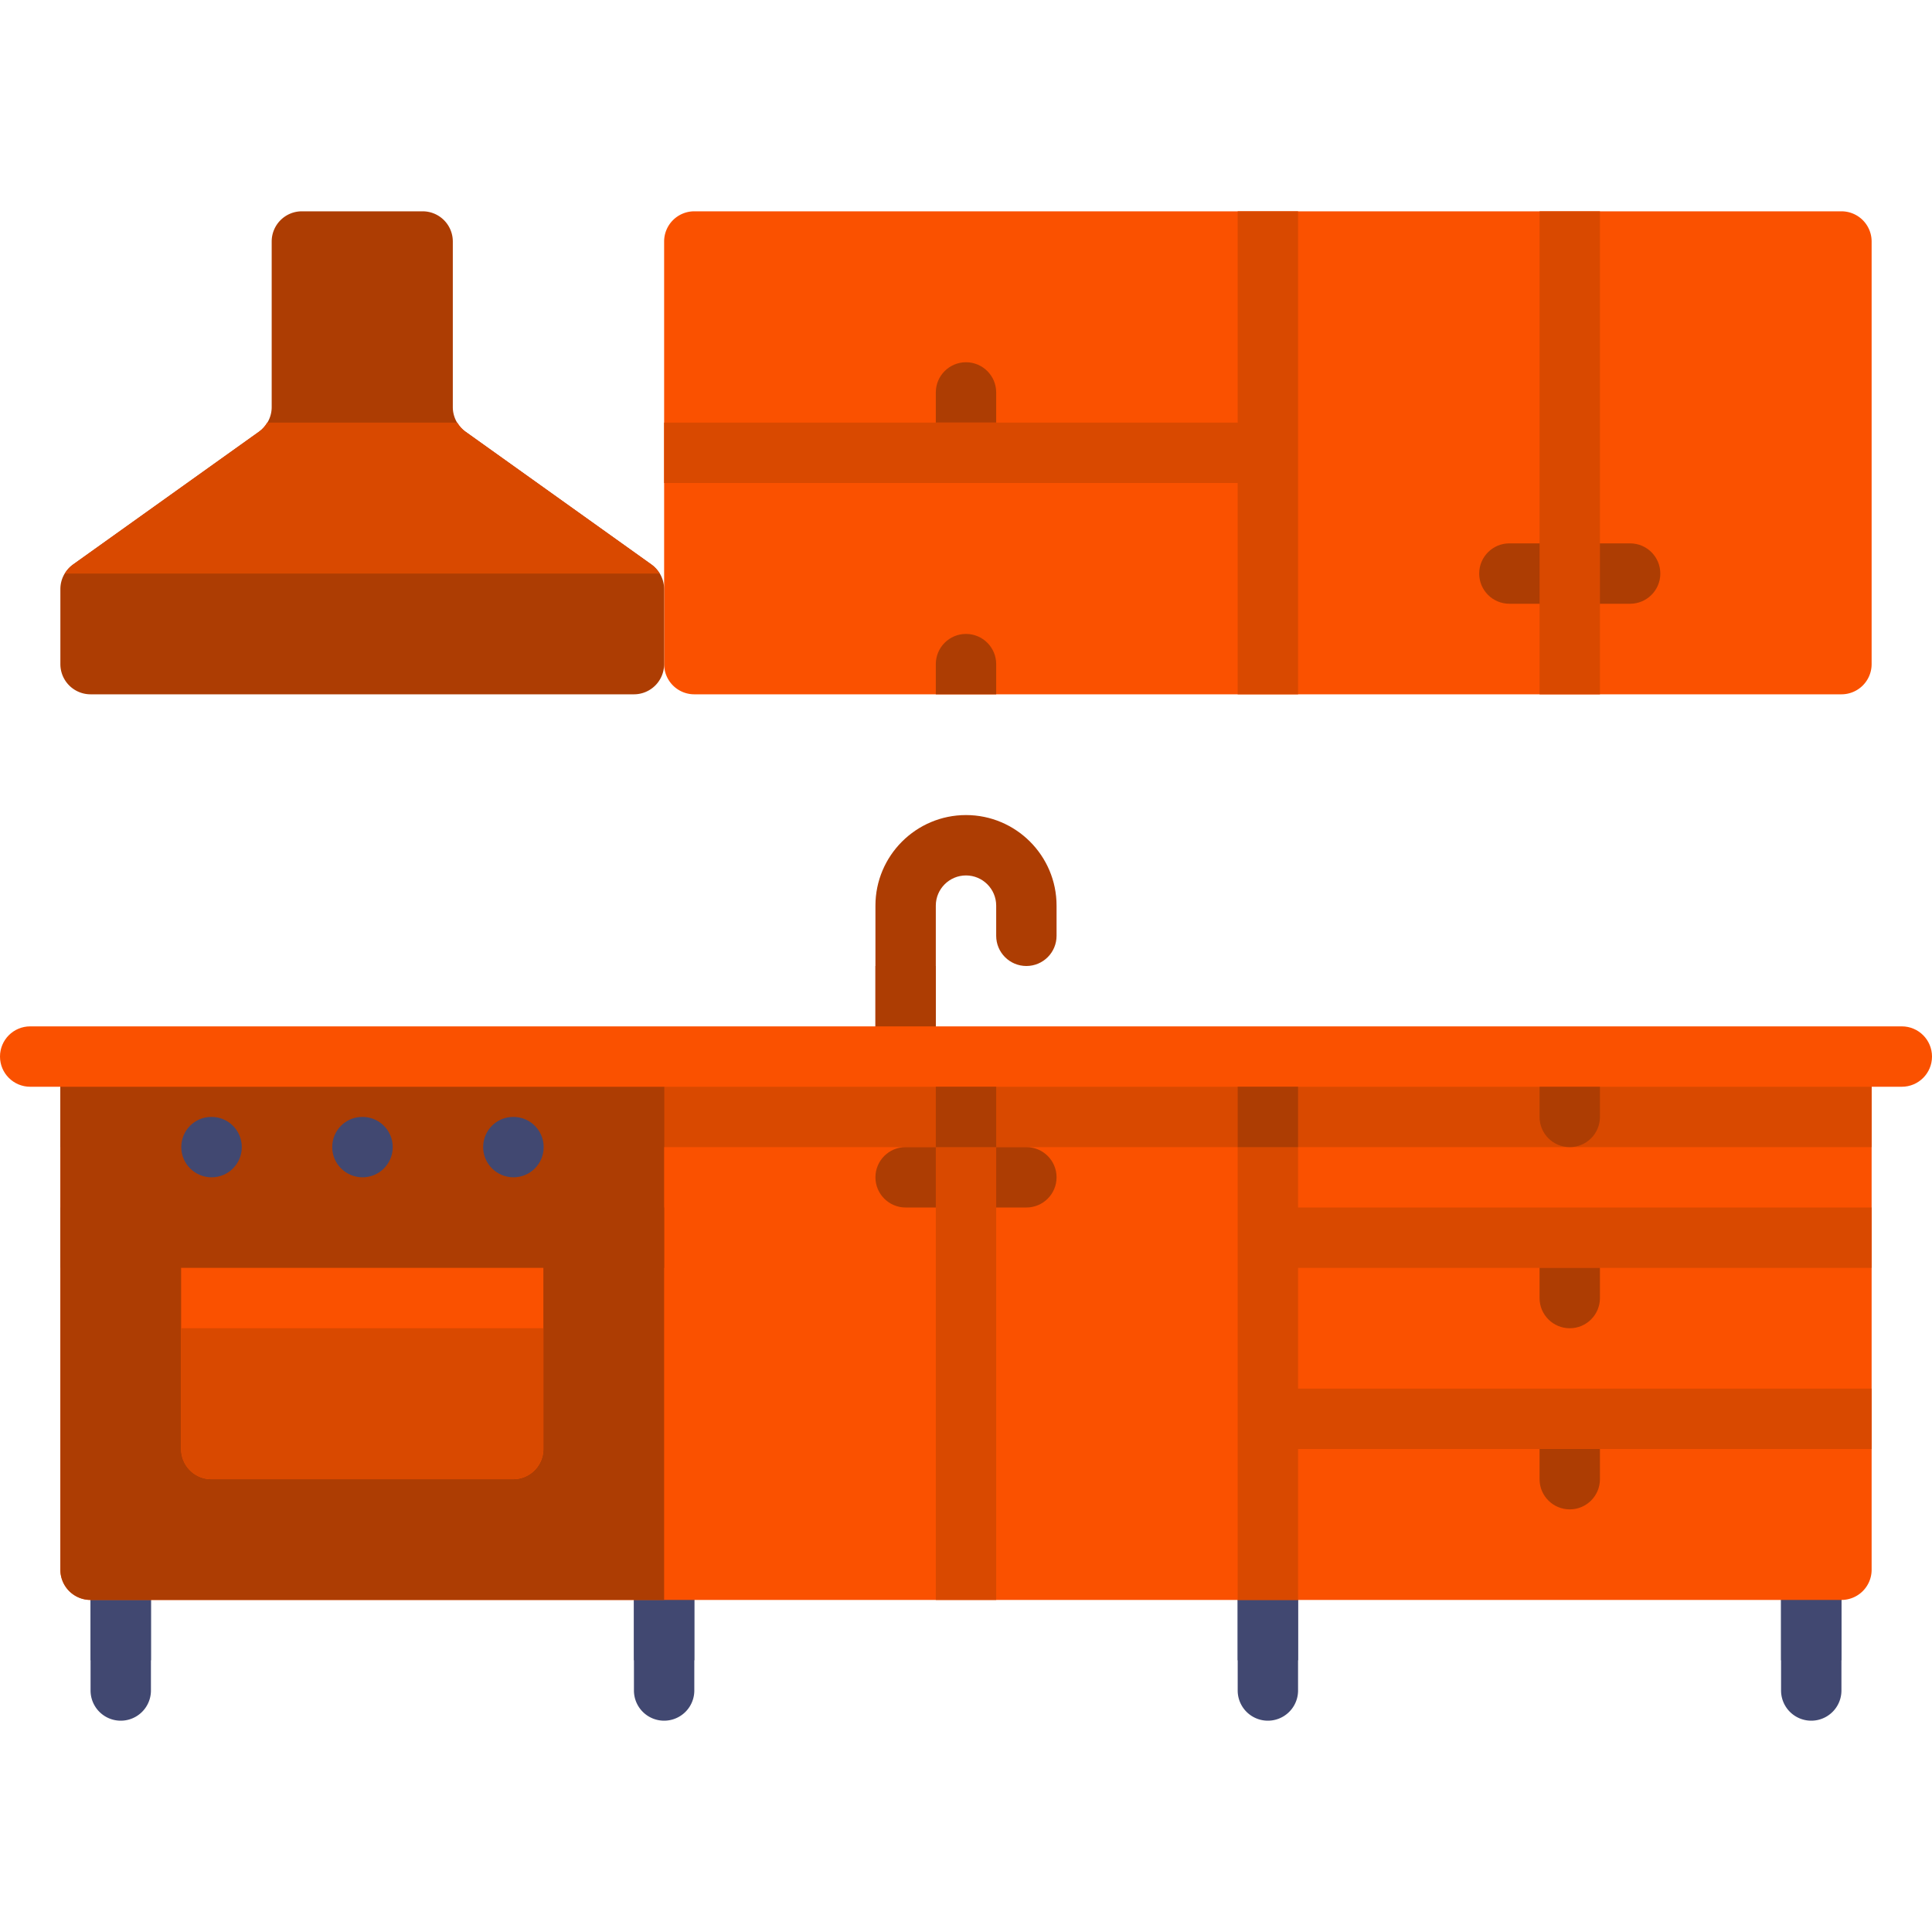 <svg xmlns="http://www.w3.org/2000/svg" version="1.1" xmlns:xlink="http://www.w3.org/1999/xlink" width="512" height="512" x="0" y="0" viewBox="0 0 512 512" style="enable-background:new 0 0 512 512" xml:space="preserve" class=""><g><path d="M488 56H184a8 8 0 0 0-8 8v112a8 8 0 0 0 8 8h304a8 8 0 0 0 8-8V64a8 8 0 0 0-8-8z" style="" fill="#fa5100" data-original="#dbd9dc" class="" opacity="1"></path><path d="M256 216c-13.234 0-24 10.766-24 24v40h16v-40c0-4.41 3.586-8 8-8s8 3.59 8 8v8c0 4.418 3.578 8 8 8s8-3.582 8-8v-8c0-13.234-10.766-24-24-24z" style="" fill="#ad3d03" data-original="#b7b2b8" class="" opacity="1"></path><path d="M232 256h16v24h-16z" style="" fill="#ad3d03" data-original="#9c969e" class="" opacity="1"></path><path d="M168 416v32a8 8 0 0 0 16 0v-32h-16z" style="" fill="#414871" data-original="#6f6571" class="" opacity="1"></path><path d="M168 416h16v24h-16z" style="" fill="#414871" data-original="#5d5360" class="" opacity="1"></path><path d="M328 416v32a8 8 0 0 0 16 0v-32h-16z" style="" fill="#414871" data-original="#6f6571" class="" opacity="1"></path><path d="M328 416h16v24h-16z" style="" fill="#414871" data-original="#5d5360" class="" opacity="1"></path><path d="M472 416v32a8 8 0 0 0 16 0v-32h-16z" style="" fill="#414871" data-original="#6f6571" class="" opacity="1"></path><path d="M472 416h16v24h-16z" style="" fill="#414871" data-original="#5d5360" class="" opacity="1"></path><path d="M24 416v32a8 8 0 0 0 16 0v-32H24z" style="" fill="#414871" data-original="#6f6571" class="" opacity="1"></path><path d="M24 416h16v24H24z" style="" fill="#414871" data-original="#5d5360" class="" opacity="1"></path><path d="M488 424H24a8 8 0 0 1-8-8V280h480v136a8 8 0 0 1-8 8z" style="" fill="#fa5100" data-original="#dbd9dc" class="" opacity="1"></path><path d="M16 280h480v24H16z" style="" fill="#d94900" data-original="#c9c6ca" class="" opacity="1"></path><path d="M16 280h160v144H24a8 8 0 0 1-8-8V280z" style="" fill="#ad3d03" data-original="#b7b2b8" class="" opacity="1"></path><path d="M272 320h-32c-4.422 0-8-3.582-8-8s3.578-8 8-8h32c4.422 0 8 3.582 8 8s-3.578 8-8 8z" style="" fill="#ad3d03" data-original="#d29b6e" class="" opacity="1"></path><path d="M120 107.883V64a8 8 0 0 0-8-8H80a8 8 0 0 0-8 8v43.883a8.001 8.001 0 0 1-3.35 6.51l-49.3 35.214a8.001 8.001 0 0 0-3.35 6.51V176a8 8 0 0 0 8 8h144a8 8 0 0 0 8-8v-19.883a8.001 8.001 0 0 0-3.35-6.51l-49.3-35.214a8.001 8.001 0 0 1-3.35-6.51z" style="" fill="#ad3d03" data-original="#b7b2b8" class="" opacity="1"></path><path d="M16 280h160v24H16z" style="" fill="#ad3d03" data-original="#9c969e" class="" opacity="1"></path><path d="M504 288H8c-4.422 0-8-3.582-8-8s3.578-8 8-8h496c4.422 0 8 3.582 8 8s-3.578 8-8 8z" style="" fill="#fa5100" data-original="#f5b97d" class="" opacity="1"></path><path d="M56.078 312c-4.422 0-8.039-3.582-8.039-8s3.539-8 7.961-8h.078c4.422 0 8 3.582 8 8s-3.578 8-8 8zM136.078 312c-4.422 0-8.039-3.582-8.039-8s3.539-8 7.961-8h.078c4.422 0 8 3.582 8 8s-3.578 8-8 8zM96.078 312c-4.422 0-8.039-3.582-8.039-8s3.539-8 7.961-8h.078c4.422 0 8 3.582 8 8s-3.578 8-8 8z" style="" fill="#414871" data-original="#6f6571" class="" opacity="1"></path><path d="M16 320h160v16H16z" style="" fill="#ad3d03" data-original="#9c969e" class="" opacity="1"></path><path d="M144 336H48v48a8 8 0 0 0 8 8h80a8 8 0 0 0 8-8v-48z" style="" fill="#fa5100" data-original="#a5cdff" class="" opacity="1"></path><path d="M248 288h16v136h-16z" style="" fill="#d94900" data-original="#c9c6ca" class="" opacity="1"></path><path d="M248 288h16v16h-16z" style="" fill="#ad3d03" data-original="#b7b2b8" class="" opacity="1"></path><path d="M496 336v-16H344v-32h-16v136h16v-40h152v-16H344v-32z" style="" fill="#d94900" data-original="#c9c6ca" class="" opacity="1"></path><path d="M328 288h16v16h-16z" style="" fill="#ad3d03" data-original="#b7b2b8" class="" opacity="1"></path><path d="M408 288v8c0 4.422 3.582 8 8 8s8-3.578 8-8v-8h-16zM408 336v8c0 4.422 3.582 8 8 8s8-3.578 8-8v-8h-16zM408 384v8c0 4.422 3.582 8 8 8s8-3.578 8-8v-8h-16zM264 112v-8c0-4.422-3.582-8-8-8s-8 3.578-8 8v8h16zM264 184v-8c0-4.422-3.582-8-8-8s-8 3.578-8 8v8h16z" style="" fill="#ad3d03" data-original="#d29b6e" class="" opacity="1"></path><path d="M328 56v56H176v16h152v56h16V56z" style="" fill="#d94900" data-original="#c9c6ca" class="" opacity="1"></path><path d="M432 160h-32c-4.422 0-8-3.582-8-8s3.578-8 8-8h32c4.422 0 8 3.582 8 8s-3.578 8-8 8z" style="" fill="#ad3d03" data-original="#d29b6e" class="" opacity="1"></path><path d="M408 56h16v128h-16zM68.65 114.393l-49.3 35.214c-.898.641-1.601 1.475-2.156 2.393h157.611c-.555-.918-1.258-1.752-2.156-2.393l-49.3-35.214c-.897-.641-1.6-1.475-2.156-2.393H70.806c-.556.918-1.259 1.751-2.156 2.393z" style="" fill="#d94900" data-original="#c9c6ca" class="" opacity="1"></path><path d="M136 392H56a8 8 0 0 1-8-8v-32h96v32a8 8 0 0 1-8 8z" style="" fill="#d94900" data-original="#c4deff" class="" opacity="1"></path></g></svg>